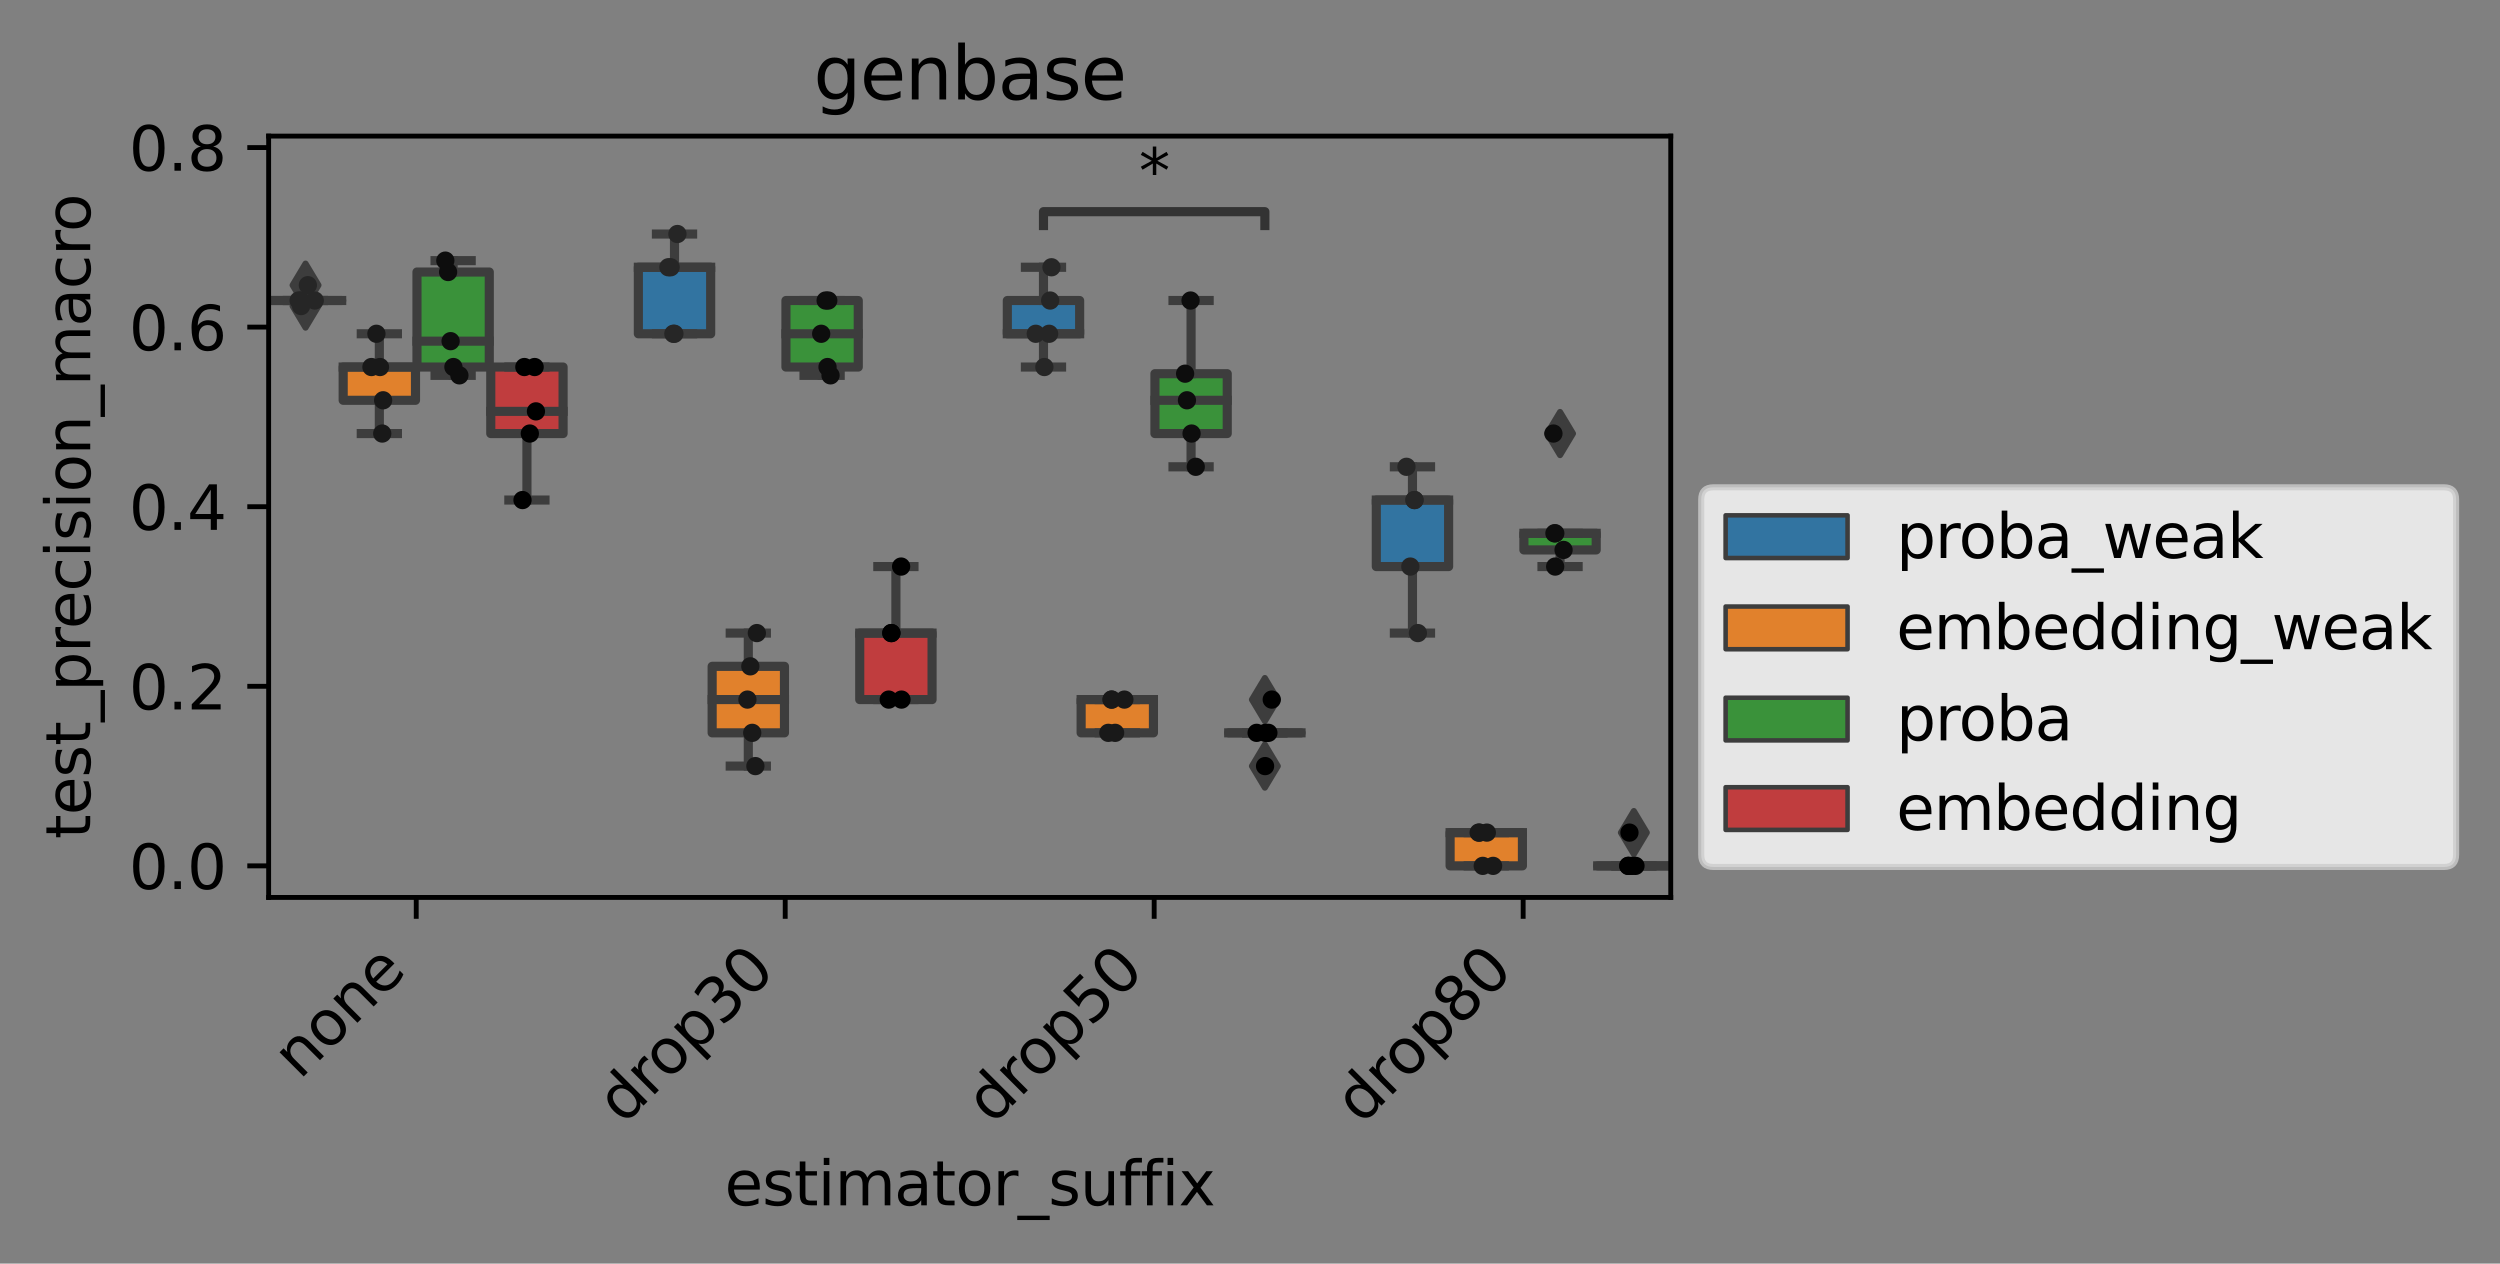 <?xml version="1.0" encoding="utf-8" standalone="no"?>
<!DOCTYPE svg PUBLIC "-//W3C//DTD SVG 1.1//EN"
  "http://www.w3.org/Graphics/SVG/1.1/DTD/svg11.dtd">
<svg xmlns:xlink="http://www.w3.org/1999/xlink" width="410.024pt" height="207.242pt" viewBox="0 0 410.024 207.242" xmlns="http://www.w3.org/2000/svg" version="1.1">
 <rect x="0" y="0" width="410.024" height="207.242" fill="#808080" stroke="none"/>
 <defs>
  <style type="text/css">*{stroke-linejoin: round; stroke-linecap: butt}</style>
 </defs>
 <g id="figure_1">
  <g id="patch_1">
   <path d="M 0 207.242 
L 410.024 207.242 
L 410.024 0 
L 0 0 
L 0 207.242 
z
" style="fill: none"/>
  </g>
  <g id="axes_1">
   <g id="patch_2">
    <path d="M 44.059 147.192 
L 274.018 147.192 
L 274.018 22.318 
L 44.059 22.318 
L 44.059 147.192 
z
" style="fill: none"/>
   </g>
   <g id="patch_3">
    <path d="M 44.18 49.289 
L 56.041 49.289 
L 56.041 49.289 
L 44.18 49.289 
L 44.18 49.289 
z
" clip-path="url(#p914d520c76)" style="fill: #3274a1; stroke: #3d3d3d; stroke-width: 1.5; stroke-linejoin: miter"/>
   </g>
   <g id="patch_4">
    <path d="M 56.283 65.651 
L 68.145 65.651 
L 68.145 60.197 
L 56.283 60.197 
L 56.283 65.651 
z
" clip-path="url(#p914d520c76)" style="fill: #e1812c; stroke: #3d3d3d; stroke-width: 1.5; stroke-linejoin: miter"/>
   </g>
   <g id="patch_5">
    <path d="M 68.387 60.197 
L 80.248 60.197 
L 80.248 44.614 
L 68.387 44.614 
L 68.387 60.197 
z
" clip-path="url(#p914d520c76)" style="fill: #3a923a; stroke: #3d3d3d; stroke-width: 1.5; stroke-linejoin: miter"/>
   </g>
   <g id="patch_6">
    <path d="M 80.49 71.105 
L 92.351 71.105 
L 92.351 60.197 
L 80.49 60.197 
L 80.49 71.105 
z
" clip-path="url(#p914d520c76)" style="fill: #c03d3e; stroke: #3d3d3d; stroke-width: 1.5; stroke-linejoin: miter"/>
   </g>
   <g id="patch_7">
    <path d="M 104.696 54.743 
L 116.557 54.743 
L 116.557 43.834 
L 104.696 43.834 
L 104.696 54.743 
z
" clip-path="url(#p914d520c76)" style="fill: #3274a1; stroke: #3d3d3d; stroke-width: 1.5; stroke-linejoin: miter"/>
   </g>
   <g id="patch_8">
    <path d="M 116.799 120.193 
L 128.66 120.193 
L 128.66 109.285 
L 116.799 109.285 
L 116.799 120.193 
z
" clip-path="url(#p914d520c76)" style="fill: #e1812c; stroke: #3d3d3d; stroke-width: 1.5; stroke-linejoin: miter"/>
   </g>
   <g id="patch_9">
    <path d="M 128.902 60.197 
L 140.763 60.197 
L 140.763 49.289 
L 128.902 49.289 
L 128.902 60.197 
z
" clip-path="url(#p914d520c76)" style="fill: #3a923a; stroke: #3d3d3d; stroke-width: 1.5; stroke-linejoin: miter"/>
   </g>
   <g id="patch_10">
    <path d="M 141.005 114.739 
L 152.866 114.739 
L 152.866 103.831 
L 141.005 103.831 
L 141.005 114.739 
z
" clip-path="url(#p914d520c76)" style="fill: #c03d3e; stroke: #3d3d3d; stroke-width: 1.5; stroke-linejoin: miter"/>
   </g>
   <g id="patch_11">
    <path d="M 165.211 54.743 
L 177.072 54.743 
L 177.072 49.289 
L 165.211 49.289 
L 165.211 54.743 
z
" clip-path="url(#p914d520c76)" style="fill: #3274a1; stroke: #3d3d3d; stroke-width: 1.5; stroke-linejoin: miter"/>
   </g>
   <g id="patch_12">
    <path d="M 177.314 120.193 
L 189.175 120.193 
L 189.175 114.739 
L 177.314 114.739 
L 177.314 120.193 
z
" clip-path="url(#p914d520c76)" style="fill: #e1812c; stroke: #3d3d3d; stroke-width: 1.5; stroke-linejoin: miter"/>
   </g>
   <g id="patch_13">
    <path d="M 189.418 71.105 
L 201.279 71.105 
L 201.279 61.288 
L 189.418 61.288 
L 189.418 71.105 
z
" clip-path="url(#p914d520c76)" style="fill: #3a923a; stroke: #3d3d3d; stroke-width: 1.5; stroke-linejoin: miter"/>
   </g>
   <g id="patch_14">
    <path d="M 201.521 120.193 
L 213.382 120.193 
L 213.382 120.193 
L 201.521 120.193 
L 201.521 120.193 
z
" clip-path="url(#p914d520c76)" style="fill: #c03d3e; stroke: #3d3d3d; stroke-width: 1.5; stroke-linejoin: miter"/>
   </g>
   <g id="patch_15">
    <path d="M 225.727 92.922 
L 237.588 92.922 
L 237.588 82.014 
L 225.727 82.014 
L 225.727 92.922 
z
" clip-path="url(#p914d520c76)" style="fill: #3274a1; stroke: #3d3d3d; stroke-width: 1.5; stroke-linejoin: miter"/>
   </g>
   <g id="patch_16">
    <path d="M 237.83 142.01 
L 249.691 142.01 
L 249.691 136.556 
L 237.83 136.556 
L 237.83 142.01 
z
" clip-path="url(#p914d520c76)" style="fill: #e1812c; stroke: #3d3d3d; stroke-width: 1.5; stroke-linejoin: miter"/>
   </g>
   <g id="patch_17">
    <path d="M 249.933 90.195 
L 261.794 90.195 
L 261.794 87.468 
L 249.933 87.468 
L 249.933 90.195 
z
" clip-path="url(#p914d520c76)" style="fill: #3a923a; stroke: #3d3d3d; stroke-width: 1.5; stroke-linejoin: miter"/>
   </g>
   <g id="patch_18">
    <path d="M 262.036 142.01 
L 273.897 142.01 
L 273.897 142.01 
L 262.036 142.01 
L 262.036 142.01 
z
" clip-path="url(#p914d520c76)" style="fill: #c03d3e; stroke: #3d3d3d; stroke-width: 1.5; stroke-linejoin: miter"/>
   </g>
   <g id="patch_19">
    <path d="M 68.266 142.01 
L 68.266 142.01 
L 68.266 142.01 
L 68.266 142.01 
z
" clip-path="url(#p914d520c76)" style="fill: #3274a1; stroke: #3d3d3d; stroke-width: 0.75; stroke-linejoin: miter"/>
   </g>
   <g id="patch_20">
    <path d="M 68.266 142.01 
L 68.266 142.01 
L 68.266 142.01 
L 68.266 142.01 
z
" clip-path="url(#p914d520c76)" style="fill: #e1812c; stroke: #3d3d3d; stroke-width: 0.75; stroke-linejoin: miter"/>
   </g>
   <g id="patch_21">
    <path d="M 68.266 142.01 
L 68.266 142.01 
L 68.266 142.01 
L 68.266 142.01 
z
" clip-path="url(#p914d520c76)" style="fill: #3a923a; stroke: #3d3d3d; stroke-width: 0.75; stroke-linejoin: miter"/>
   </g>
   <g id="patch_22">
    <path d="M 68.266 142.01 
L 68.266 142.01 
L 68.266 142.01 
L 68.266 142.01 
z
" clip-path="url(#p914d520c76)" style="fill: #c03d3e; stroke: #3d3d3d; stroke-width: 0.75; stroke-linejoin: miter"/>
   </g>
   <g id="matplotlib.axis_1">
    <g id="xtick_1">
     <g id="line2d_1">
      <defs>
       <path id="ma49394e529" d="M 0 0 
L 0 3.5 
" style="stroke: #000000; stroke-width: 0.8"/>
      </defs>
      <g>
       <use xlink:href="#ma49394e529" x="68.266" y="147.192" style="stroke: #000000; stroke-width: 0.8"/>
      </g>
     </g>
     <g id="text_1">
      <!-- none -->
      <g transform="translate(49.155 177.205) rotate(-45) scale(0.1 -0.1)">
       <defs>
        <path id="DejaVuSans-6e" d="M 3513 2113 
L 3513 0 
L 2938 0 
L 2938 2094 
Q 2938 2591 2744 2837 
Q 2550 3084 2163 3084 
Q 1697 3084 1428 2787 
Q 1159 2491 1159 1978 
L 1159 0 
L 581 0 
L 581 3500 
L 1159 3500 
L 1159 2956 
Q 1366 3272 1645 3428 
Q 1925 3584 2291 3584 
Q 2894 3584 3203 3211 
Q 3513 2838 3513 2113 
z
" transform="scale(0.016)"/>
        <path id="DejaVuSans-6f" d="M 1959 3097 
Q 1497 3097 1228 2736 
Q 959 2375 959 1747 
Q 959 1119 1226 758 
Q 1494 397 1959 397 
Q 2419 397 2687 759 
Q 2956 1122 2956 1747 
Q 2956 2369 2687 2733 
Q 2419 3097 1959 3097 
z
M 1959 3584 
Q 2709 3584 3137 3096 
Q 3566 2609 3566 1747 
Q 3566 888 3137 398 
Q 2709 -91 1959 -91 
Q 1206 -91 779 398 
Q 353 888 353 1747 
Q 353 2609 779 3096 
Q 1206 3584 1959 3584 
z
" transform="scale(0.016)"/>
        <path id="DejaVuSans-65" d="M 3597 1894 
L 3597 1613 
L 953 1613 
Q 991 1019 1311 708 
Q 1631 397 2203 397 
Q 2534 397 2845 478 
Q 3156 559 3463 722 
L 3463 178 
Q 3153 47 2828 -22 
Q 2503 -91 2169 -91 
Q 1331 -91 842 396 
Q 353 884 353 1716 
Q 353 2575 817 3079 
Q 1281 3584 2069 3584 
Q 2775 3584 3186 3129 
Q 3597 2675 3597 1894 
z
M 3022 2063 
Q 3016 2534 2758 2815 
Q 2500 3097 2075 3097 
Q 1594 3097 1305 2825 
Q 1016 2553 972 2059 
L 3022 2063 
z
" transform="scale(0.016)"/>
       </defs>
       <use xlink:href="#DejaVuSans-6e"/>
       <use xlink:href="#DejaVuSans-6f" x="63.379"/>
       <use xlink:href="#DejaVuSans-6e" x="124.561"/>
       <use xlink:href="#DejaVuSans-65" x="187.939"/>
      </g>
     </g>
    </g>
    <g id="xtick_2">
     <g id="line2d_2">
      <g>
       <use xlink:href="#ma49394e529" x="128.781" y="147.192" style="stroke: #000000; stroke-width: 0.8"/>
      </g>
     </g>
     <g id="text_2">
      <!-- drop30 -->
      <g transform="translate(102.26 184.615) rotate(-45) scale(0.1 -0.1)">
       <defs>
        <path id="DejaVuSans-64" d="M 2906 2969 
L 2906 4863 
L 3481 4863 
L 3481 0 
L 2906 0 
L 2906 525 
Q 2725 213 2448 61 
Q 2172 -91 1784 -91 
Q 1150 -91 751 415 
Q 353 922 353 1747 
Q 353 2572 751 3078 
Q 1150 3584 1784 3584 
Q 2172 3584 2448 3432 
Q 2725 3281 2906 2969 
z
M 947 1747 
Q 947 1113 1208 752 
Q 1469 391 1925 391 
Q 2381 391 2643 752 
Q 2906 1113 2906 1747 
Q 2906 2381 2643 2742 
Q 2381 3103 1925 3103 
Q 1469 3103 1208 2742 
Q 947 2381 947 1747 
z
" transform="scale(0.016)"/>
        <path id="DejaVuSans-72" d="M 2631 2963 
Q 2534 3019 2420 3045 
Q 2306 3072 2169 3072 
Q 1681 3072 1420 2755 
Q 1159 2438 1159 1844 
L 1159 0 
L 581 0 
L 581 3500 
L 1159 3500 
L 1159 2956 
Q 1341 3275 1631 3429 
Q 1922 3584 2338 3584 
Q 2397 3584 2469 3576 
Q 2541 3569 2628 3553 
L 2631 2963 
z
" transform="scale(0.016)"/>
        <path id="DejaVuSans-70" d="M 1159 525 
L 1159 -1331 
L 581 -1331 
L 581 3500 
L 1159 3500 
L 1159 2969 
Q 1341 3281 1617 3432 
Q 1894 3584 2278 3584 
Q 2916 3584 3314 3078 
Q 3713 2572 3713 1747 
Q 3713 922 3314 415 
Q 2916 -91 2278 -91 
Q 1894 -91 1617 61 
Q 1341 213 1159 525 
z
M 3116 1747 
Q 3116 2381 2855 2742 
Q 2594 3103 2138 3103 
Q 1681 3103 1420 2742 
Q 1159 2381 1159 1747 
Q 1159 1113 1420 752 
Q 1681 391 2138 391 
Q 2594 391 2855 752 
Q 3116 1113 3116 1747 
z
" transform="scale(0.016)"/>
        <path id="DejaVuSans-33" d="M 2597 2516 
Q 3050 2419 3304 2112 
Q 3559 1806 3559 1356 
Q 3559 666 3084 287 
Q 2609 -91 1734 -91 
Q 1441 -91 1130 -33 
Q 819 25 488 141 
L 488 750 
Q 750 597 1062 519 
Q 1375 441 1716 441 
Q 2309 441 2620 675 
Q 2931 909 2931 1356 
Q 2931 1769 2642 2001 
Q 2353 2234 1838 2234 
L 1294 2234 
L 1294 2753 
L 1863 2753 
Q 2328 2753 2575 2939 
Q 2822 3125 2822 3475 
Q 2822 3834 2567 4026 
Q 2313 4219 1838 4219 
Q 1578 4219 1281 4162 
Q 984 4106 628 3988 
L 628 4550 
Q 988 4650 1302 4700 
Q 1616 4750 1894 4750 
Q 2613 4750 3031 4423 
Q 3450 4097 3450 3541 
Q 3450 3153 3228 2886 
Q 3006 2619 2597 2516 
z
" transform="scale(0.016)"/>
        <path id="DejaVuSans-30" d="M 2034 4250 
Q 1547 4250 1301 3770 
Q 1056 3291 1056 2328 
Q 1056 1369 1301 889 
Q 1547 409 2034 409 
Q 2525 409 2770 889 
Q 3016 1369 3016 2328 
Q 3016 3291 2770 3770 
Q 2525 4250 2034 4250 
z
M 2034 4750 
Q 2819 4750 3233 4129 
Q 3647 3509 3647 2328 
Q 3647 1150 3233 529 
Q 2819 -91 2034 -91 
Q 1250 -91 836 529 
Q 422 1150 422 2328 
Q 422 3509 836 4129 
Q 1250 4750 2034 4750 
z
" transform="scale(0.016)"/>
       </defs>
       <use xlink:href="#DejaVuSans-64"/>
       <use xlink:href="#DejaVuSans-72" x="63.477"/>
       <use xlink:href="#DejaVuSans-6f" x="102.34"/>
       <use xlink:href="#DejaVuSans-70" x="163.521"/>
       <use xlink:href="#DejaVuSans-33" x="226.998"/>
       <use xlink:href="#DejaVuSans-30" x="290.621"/>
      </g>
     </g>
    </g>
    <g id="xtick_3">
     <g id="line2d_3">
      <g>
       <use xlink:href="#ma49394e529" x="189.296" y="147.192" style="stroke: #000000; stroke-width: 0.8"/>
      </g>
     </g>
     <g id="text_3">
      <!-- drop50 -->
      <g transform="translate(162.776 184.615) rotate(-45) scale(0.1 -0.1)">
       <defs>
        <path id="DejaVuSans-35" d="M 691 4666 
L 3169 4666 
L 3169 4134 
L 1269 4134 
L 1269 2991 
Q 1406 3038 1543 3061 
Q 1681 3084 1819 3084 
Q 2600 3084 3056 2656 
Q 3513 2228 3513 1497 
Q 3513 744 3044 326 
Q 2575 -91 1722 -91 
Q 1428 -91 1123 -41 
Q 819 9 494 109 
L 494 744 
Q 775 591 1075 516 
Q 1375 441 1709 441 
Q 2250 441 2565 725 
Q 2881 1009 2881 1497 
Q 2881 1984 2565 2268 
Q 2250 2553 1709 2553 
Q 1456 2553 1204 2497 
Q 953 2441 691 2322 
L 691 4666 
z
" transform="scale(0.016)"/>
       </defs>
       <use xlink:href="#DejaVuSans-64"/>
       <use xlink:href="#DejaVuSans-72" x="63.477"/>
       <use xlink:href="#DejaVuSans-6f" x="102.34"/>
       <use xlink:href="#DejaVuSans-70" x="163.521"/>
       <use xlink:href="#DejaVuSans-35" x="226.998"/>
       <use xlink:href="#DejaVuSans-30" x="290.621"/>
      </g>
     </g>
    </g>
    <g id="xtick_4">
     <g id="line2d_4">
      <g>
       <use xlink:href="#ma49394e529" x="249.812" y="147.192" style="stroke: #000000; stroke-width: 0.8"/>
      </g>
     </g>
     <g id="text_4">
      <!-- drop80 -->
      <g transform="translate(223.291 184.615) rotate(-45) scale(0.1 -0.1)">
       <defs>
        <path id="DejaVuSans-38" d="M 2034 2216 
Q 1584 2216 1326 1975 
Q 1069 1734 1069 1313 
Q 1069 891 1326 650 
Q 1584 409 2034 409 
Q 2484 409 2743 651 
Q 3003 894 3003 1313 
Q 3003 1734 2745 1975 
Q 2488 2216 2034 2216 
z
M 1403 2484 
Q 997 2584 770 2862 
Q 544 3141 544 3541 
Q 544 4100 942 4425 
Q 1341 4750 2034 4750 
Q 2731 4750 3128 4425 
Q 3525 4100 3525 3541 
Q 3525 3141 3298 2862 
Q 3072 2584 2669 2484 
Q 3125 2378 3379 2068 
Q 3634 1759 3634 1313 
Q 3634 634 3220 271 
Q 2806 -91 2034 -91 
Q 1263 -91 848 271 
Q 434 634 434 1313 
Q 434 1759 690 2068 
Q 947 2378 1403 2484 
z
M 1172 3481 
Q 1172 3119 1398 2916 
Q 1625 2713 2034 2713 
Q 2441 2713 2670 2916 
Q 2900 3119 2900 3481 
Q 2900 3844 2670 4047 
Q 2441 4250 2034 4250 
Q 1625 4250 1398 4047 
Q 1172 3844 1172 3481 
z
" transform="scale(0.016)"/>
       </defs>
       <use xlink:href="#DejaVuSans-64"/>
       <use xlink:href="#DejaVuSans-72" x="63.477"/>
       <use xlink:href="#DejaVuSans-6f" x="102.34"/>
       <use xlink:href="#DejaVuSans-70" x="163.521"/>
       <use xlink:href="#DejaVuSans-38" x="226.998"/>
       <use xlink:href="#DejaVuSans-30" x="290.621"/>
      </g>
     </g>
    </g>
    <g id="text_5">
     <!-- estimator_suffix -->
     <g transform="translate(118.857 197.684) scale(0.1 -0.1)">
      <defs>
       <path id="DejaVuSans-73" d="M 2834 3397 
L 2834 2853 
Q 2591 2978 2328 3040 
Q 2066 3103 1784 3103 
Q 1356 3103 1142 2972 
Q 928 2841 928 2578 
Q 928 2378 1081 2264 
Q 1234 2150 1697 2047 
L 1894 2003 
Q 2506 1872 2764 1633 
Q 3022 1394 3022 966 
Q 3022 478 2636 193 
Q 2250 -91 1575 -91 
Q 1294 -91 989 -36 
Q 684 19 347 128 
L 347 722 
Q 666 556 975 473 
Q 1284 391 1588 391 
Q 1994 391 2212 530 
Q 2431 669 2431 922 
Q 2431 1156 2273 1281 
Q 2116 1406 1581 1522 
L 1381 1569 
Q 847 1681 609 1914 
Q 372 2147 372 2553 
Q 372 3047 722 3315 
Q 1072 3584 1716 3584 
Q 2034 3584 2315 3537 
Q 2597 3491 2834 3397 
z
" transform="scale(0.016)"/>
       <path id="DejaVuSans-74" d="M 1172 4494 
L 1172 3500 
L 2356 3500 
L 2356 3053 
L 1172 3053 
L 1172 1153 
Q 1172 725 1289 603 
Q 1406 481 1766 481 
L 2356 481 
L 2356 0 
L 1766 0 
Q 1100 0 847 248 
Q 594 497 594 1153 
L 594 3053 
L 172 3053 
L 172 3500 
L 594 3500 
L 594 4494 
L 1172 4494 
z
" transform="scale(0.016)"/>
       <path id="DejaVuSans-69" d="M 603 3500 
L 1178 3500 
L 1178 0 
L 603 0 
L 603 3500 
z
M 603 4863 
L 1178 4863 
L 1178 4134 
L 603 4134 
L 603 4863 
z
" transform="scale(0.016)"/>
       <path id="DejaVuSans-6d" d="M 3328 2828 
Q 3544 3216 3844 3400 
Q 4144 3584 4550 3584 
Q 5097 3584 5394 3201 
Q 5691 2819 5691 2113 
L 5691 0 
L 5113 0 
L 5113 2094 
Q 5113 2597 4934 2840 
Q 4756 3084 4391 3084 
Q 3944 3084 3684 2787 
Q 3425 2491 3425 1978 
L 3425 0 
L 2847 0 
L 2847 2094 
Q 2847 2600 2669 2842 
Q 2491 3084 2119 3084 
Q 1678 3084 1418 2786 
Q 1159 2488 1159 1978 
L 1159 0 
L 581 0 
L 581 3500 
L 1159 3500 
L 1159 2956 
Q 1356 3278 1631 3431 
Q 1906 3584 2284 3584 
Q 2666 3584 2933 3390 
Q 3200 3197 3328 2828 
z
" transform="scale(0.016)"/>
       <path id="DejaVuSans-61" d="M 2194 1759 
Q 1497 1759 1228 1600 
Q 959 1441 959 1056 
Q 959 750 1161 570 
Q 1363 391 1709 391 
Q 2188 391 2477 730 
Q 2766 1069 2766 1631 
L 2766 1759 
L 2194 1759 
z
M 3341 1997 
L 3341 0 
L 2766 0 
L 2766 531 
Q 2569 213 2275 61 
Q 1981 -91 1556 -91 
Q 1019 -91 701 211 
Q 384 513 384 1019 
Q 384 1609 779 1909 
Q 1175 2209 1959 2209 
L 2766 2209 
L 2766 2266 
Q 2766 2663 2505 2880 
Q 2244 3097 1772 3097 
Q 1472 3097 1187 3025 
Q 903 2953 641 2809 
L 641 3341 
Q 956 3463 1253 3523 
Q 1550 3584 1831 3584 
Q 2591 3584 2966 3190 
Q 3341 2797 3341 1997 
z
" transform="scale(0.016)"/>
       <path id="DejaVuSans-5f" d="M 3263 -1063 
L 3263 -1509 
L -63 -1509 
L -63 -1063 
L 3263 -1063 
z
" transform="scale(0.016)"/>
       <path id="DejaVuSans-75" d="M 544 1381 
L 544 3500 
L 1119 3500 
L 1119 1403 
Q 1119 906 1312 657 
Q 1506 409 1894 409 
Q 2359 409 2629 706 
Q 2900 1003 2900 1516 
L 2900 3500 
L 3475 3500 
L 3475 0 
L 2900 0 
L 2900 538 
Q 2691 219 2414 64 
Q 2138 -91 1772 -91 
Q 1169 -91 856 284 
Q 544 659 544 1381 
z
M 1991 3584 
L 1991 3584 
z
" transform="scale(0.016)"/>
       <path id="DejaVuSans-66" d="M 2375 4863 
L 2375 4384 
L 1825 4384 
Q 1516 4384 1395 4259 
Q 1275 4134 1275 3809 
L 1275 3500 
L 2222 3500 
L 2222 3053 
L 1275 3053 
L 1275 0 
L 697 0 
L 697 3053 
L 147 3053 
L 147 3500 
L 697 3500 
L 697 3744 
Q 697 4328 969 4595 
Q 1241 4863 1831 4863 
L 2375 4863 
z
" transform="scale(0.016)"/>
       <path id="DejaVuSans-78" d="M 3513 3500 
L 2247 1797 
L 3578 0 
L 2900 0 
L 1881 1375 
L 863 0 
L 184 0 
L 1544 1831 
L 300 3500 
L 978 3500 
L 1906 2253 
L 2834 3500 
L 3513 3500 
z
" transform="scale(0.016)"/>
      </defs>
      <use xlink:href="#DejaVuSans-65"/>
      <use xlink:href="#DejaVuSans-73" x="61.523"/>
      <use xlink:href="#DejaVuSans-74" x="113.623"/>
      <use xlink:href="#DejaVuSans-69" x="152.832"/>
      <use xlink:href="#DejaVuSans-6d" x="180.615"/>
      <use xlink:href="#DejaVuSans-61" x="278.027"/>
      <use xlink:href="#DejaVuSans-74" x="339.307"/>
      <use xlink:href="#DejaVuSans-6f" x="378.516"/>
      <use xlink:href="#DejaVuSans-72" x="439.697"/>
      <use xlink:href="#DejaVuSans-5f" x="480.811"/>
      <use xlink:href="#DejaVuSans-73" x="530.811"/>
      <use xlink:href="#DejaVuSans-75" x="582.91"/>
      <use xlink:href="#DejaVuSans-66" x="646.289"/>
      <use xlink:href="#DejaVuSans-66" x="681.494"/>
      <use xlink:href="#DejaVuSans-69" x="716.699"/>
      <use xlink:href="#DejaVuSans-78" x="744.482"/>
     </g>
    </g>
   </g>
   <g id="matplotlib.axis_2">
    <g id="ytick_1">
     <g id="line2d_5">
      <defs>
       <path id="m88bb15a42c" d="M 0 0 
L -3.5 0 
" style="stroke: #000000; stroke-width: 0.8"/>
      </defs>
      <g>
       <use xlink:href="#m88bb15a42c" x="44.059" y="142.01" style="stroke: #000000; stroke-width: 0.8"/>
      </g>
     </g>
     <g id="text_6">
      <!-- 0.0 -->
      <g transform="translate(21.156 145.809) scale(0.1 -0.1)">
       <defs>
        <path id="DejaVuSans-2e" d="M 684 794 
L 1344 794 
L 1344 0 
L 684 0 
L 684 794 
z
" transform="scale(0.016)"/>
       </defs>
       <use xlink:href="#DejaVuSans-30"/>
       <use xlink:href="#DejaVuSans-2e" x="63.623"/>
       <use xlink:href="#DejaVuSans-30" x="95.41"/>
      </g>
     </g>
    </g>
    <g id="ytick_2">
     <g id="line2d_6">
      <g>
       <use xlink:href="#m88bb15a42c" x="44.059" y="112.557" style="stroke: #000000; stroke-width: 0.8"/>
      </g>
     </g>
     <g id="text_7">
      <!-- 0.2 -->
      <g transform="translate(21.156 116.357) scale(0.1 -0.1)">
       <defs>
        <path id="DejaVuSans-32" d="M 1228 531 
L 3431 531 
L 3431 0 
L 469 0 
L 469 531 
Q 828 903 1448 1529 
Q 2069 2156 2228 2338 
Q 2531 2678 2651 2914 
Q 2772 3150 2772 3378 
Q 2772 3750 2511 3984 
Q 2250 4219 1831 4219 
Q 1534 4219 1204 4116 
Q 875 4013 500 3803 
L 500 4441 
Q 881 4594 1212 4672 
Q 1544 4750 1819 4750 
Q 2544 4750 2975 4387 
Q 3406 4025 3406 3419 
Q 3406 3131 3298 2873 
Q 3191 2616 2906 2266 
Q 2828 2175 2409 1742 
Q 1991 1309 1228 531 
z
" transform="scale(0.016)"/>
       </defs>
       <use xlink:href="#DejaVuSans-30"/>
       <use xlink:href="#DejaVuSans-2e" x="63.623"/>
       <use xlink:href="#DejaVuSans-32" x="95.41"/>
      </g>
     </g>
    </g>
    <g id="ytick_3">
     <g id="line2d_7">
      <g>
       <use xlink:href="#m88bb15a42c" x="44.059" y="83.105" style="stroke: #000000; stroke-width: 0.8"/>
      </g>
     </g>
     <g id="text_8">
      <!-- 0.4 -->
      <g transform="translate(21.156 86.904) scale(0.1 -0.1)">
       <defs>
        <path id="DejaVuSans-34" d="M 2419 4116 
L 825 1625 
L 2419 1625 
L 2419 4116 
z
M 2253 4666 
L 3047 4666 
L 3047 1625 
L 3713 1625 
L 3713 1100 
L 3047 1100 
L 3047 0 
L 2419 0 
L 2419 1100 
L 313 1100 
L 313 1709 
L 2253 4666 
z
" transform="scale(0.016)"/>
       </defs>
       <use xlink:href="#DejaVuSans-30"/>
       <use xlink:href="#DejaVuSans-2e" x="63.623"/>
       <use xlink:href="#DejaVuSans-34" x="95.41"/>
      </g>
     </g>
    </g>
    <g id="ytick_4">
     <g id="line2d_8">
      <g>
       <use xlink:href="#m88bb15a42c" x="44.059" y="53.652" style="stroke: #000000; stroke-width: 0.8"/>
      </g>
     </g>
     <g id="text_9">
      <!-- 0.6 -->
      <g transform="translate(21.156 57.451) scale(0.1 -0.1)">
       <defs>
        <path id="DejaVuSans-36" d="M 2113 2584 
Q 1688 2584 1439 2293 
Q 1191 2003 1191 1497 
Q 1191 994 1439 701 
Q 1688 409 2113 409 
Q 2538 409 2786 701 
Q 3034 994 3034 1497 
Q 3034 2003 2786 2293 
Q 2538 2584 2113 2584 
z
M 3366 4563 
L 3366 3988 
Q 3128 4100 2886 4159 
Q 2644 4219 2406 4219 
Q 1781 4219 1451 3797 
Q 1122 3375 1075 2522 
Q 1259 2794 1537 2939 
Q 1816 3084 2150 3084 
Q 2853 3084 3261 2657 
Q 3669 2231 3669 1497 
Q 3669 778 3244 343 
Q 2819 -91 2113 -91 
Q 1303 -91 875 529 
Q 447 1150 447 2328 
Q 447 3434 972 4092 
Q 1497 4750 2381 4750 
Q 2619 4750 2861 4703 
Q 3103 4656 3366 4563 
z
" transform="scale(0.016)"/>
       </defs>
       <use xlink:href="#DejaVuSans-30"/>
       <use xlink:href="#DejaVuSans-2e" x="63.623"/>
       <use xlink:href="#DejaVuSans-36" x="95.41"/>
      </g>
     </g>
    </g>
    <g id="ytick_5">
     <g id="line2d_9">
      <g>
       <use xlink:href="#m88bb15a42c" x="44.059" y="24.199" style="stroke: #000000; stroke-width: 0.8"/>
      </g>
     </g>
     <g id="text_10">
      <!-- 0.8 -->
      <g transform="translate(21.156 27.999) scale(0.1 -0.1)">
       <use xlink:href="#DejaVuSans-30"/>
       <use xlink:href="#DejaVuSans-2e" x="63.623"/>
       <use xlink:href="#DejaVuSans-38" x="95.41"/>
      </g>
     </g>
    </g>
    <g id="text_11">
     <!-- test_precision_macro -->
     <g transform="translate(14.798 137.596) rotate(-90) scale(0.1 -0.1)">
      <defs>
       <path id="DejaVuSans-63" d="M 3122 3366 
L 3122 2828 
Q 2878 2963 2633 3030 
Q 2388 3097 2138 3097 
Q 1578 3097 1268 2742 
Q 959 2388 959 1747 
Q 959 1106 1268 751 
Q 1578 397 2138 397 
Q 2388 397 2633 464 
Q 2878 531 3122 666 
L 3122 134 
Q 2881 22 2623 -34 
Q 2366 -91 2075 -91 
Q 1284 -91 818 406 
Q 353 903 353 1747 
Q 353 2603 823 3093 
Q 1294 3584 2113 3584 
Q 2378 3584 2631 3529 
Q 2884 3475 3122 3366 
z
" transform="scale(0.016)"/>
      </defs>
      <use xlink:href="#DejaVuSans-74"/>
      <use xlink:href="#DejaVuSans-65" x="39.209"/>
      <use xlink:href="#DejaVuSans-73" x="100.732"/>
      <use xlink:href="#DejaVuSans-74" x="152.832"/>
      <use xlink:href="#DejaVuSans-5f" x="192.041"/>
      <use xlink:href="#DejaVuSans-70" x="242.041"/>
      <use xlink:href="#DejaVuSans-72" x="305.518"/>
      <use xlink:href="#DejaVuSans-65" x="344.381"/>
      <use xlink:href="#DejaVuSans-63" x="405.904"/>
      <use xlink:href="#DejaVuSans-69" x="460.885"/>
      <use xlink:href="#DejaVuSans-73" x="488.668"/>
      <use xlink:href="#DejaVuSans-69" x="540.768"/>
      <use xlink:href="#DejaVuSans-6f" x="568.551"/>
      <use xlink:href="#DejaVuSans-6e" x="629.732"/>
      <use xlink:href="#DejaVuSans-5f" x="693.111"/>
      <use xlink:href="#DejaVuSans-6d" x="743.111"/>
      <use xlink:href="#DejaVuSans-61" x="840.523"/>
      <use xlink:href="#DejaVuSans-63" x="901.803"/>
      <use xlink:href="#DejaVuSans-72" x="956.783"/>
      <use xlink:href="#DejaVuSans-6f" x="995.646"/>
     </g>
    </g>
   </g>
   <g id="line2d_10">
    <path d="M 50.111 49.289 
L 50.111 49.289 
" clip-path="url(#p914d520c76)" style="fill: none; stroke: #3d3d3d; stroke-width: 1.5; stroke-linecap: square"/>
   </g>
   <g id="line2d_11">
    <path d="M 50.111 49.289 
L 50.111 49.289 
" clip-path="url(#p914d520c76)" style="fill: none; stroke: #3d3d3d; stroke-width: 1.5; stroke-linecap: square"/>
   </g>
   <g id="line2d_12">
    <path d="M 47.146 49.289 
L 53.076 49.289 
" clip-path="url(#p914d520c76)" style="fill: none; stroke: #3d3d3d; stroke-width: 1.5; stroke-linecap: square"/>
   </g>
   <g id="line2d_13">
    <path d="M 47.146 49.289 
L 53.076 49.289 
" clip-path="url(#p914d520c76)" style="fill: none; stroke: #3d3d3d; stroke-width: 1.5; stroke-linecap: square"/>
   </g>
   <g id="line2d_14">
    <defs>
     <path id="m48a9a98842" d="M -0 3.536 
L 2.121 0 
L -0 -3.536 
L -2.121 -0 
z
" style="stroke: #3d3d3d; stroke-linejoin: miter"/>
    </defs>
    <g clip-path="url(#p914d520c76)">
     <use xlink:href="#m48a9a98842" x="50.111" y="50.198" style="fill: #3d3d3d; stroke: #3d3d3d; stroke-linejoin: miter"/>
     <use xlink:href="#m48a9a98842" x="50.111" y="46.771" style="fill: #3d3d3d; stroke: #3d3d3d; stroke-linejoin: miter"/>
    </g>
   </g>
   <g id="line2d_15">
    <path d="M 62.214 65.651 
L 62.214 71.105 
" clip-path="url(#p914d520c76)" style="fill: none; stroke: #3d3d3d; stroke-width: 1.5; stroke-linecap: square"/>
   </g>
   <g id="line2d_16">
    <path d="M 62.214 60.197 
L 62.214 54.743 
" clip-path="url(#p914d520c76)" style="fill: none; stroke: #3d3d3d; stroke-width: 1.5; stroke-linecap: square"/>
   </g>
   <g id="line2d_17">
    <path d="M 59.249 71.105 
L 65.179 71.105 
" clip-path="url(#p914d520c76)" style="fill: none; stroke: #3d3d3d; stroke-width: 1.5; stroke-linecap: square"/>
   </g>
   <g id="line2d_18">
    <path d="M 59.249 54.743 
L 65.179 54.743 
" clip-path="url(#p914d520c76)" style="fill: none; stroke: #3d3d3d; stroke-width: 1.5; stroke-linecap: square"/>
   </g>
   <g id="line2d_19"/>
   <g id="line2d_20">
    <path d="M 74.317 60.197 
L 74.317 61.561 
" clip-path="url(#p914d520c76)" style="fill: none; stroke: #3d3d3d; stroke-width: 1.5; stroke-linecap: square"/>
   </g>
   <g id="line2d_21">
    <path d="M 74.317 44.614 
L 74.317 42.744 
" clip-path="url(#p914d520c76)" style="fill: none; stroke: #3d3d3d; stroke-width: 1.5; stroke-linecap: square"/>
   </g>
   <g id="line2d_22">
    <path d="M 71.352 61.561 
L 77.282 61.561 
" clip-path="url(#p914d520c76)" style="fill: none; stroke: #3d3d3d; stroke-width: 1.5; stroke-linecap: square"/>
   </g>
   <g id="line2d_23">
    <path d="M 71.352 42.744 
L 77.282 42.744 
" clip-path="url(#p914d520c76)" style="fill: none; stroke: #3d3d3d; stroke-width: 1.5; stroke-linecap: square"/>
   </g>
   <g id="line2d_24"/>
   <g id="line2d_25">
    <path d="M 86.42 71.105 
L 86.42 82.014 
" clip-path="url(#p914d520c76)" style="fill: none; stroke: #3d3d3d; stroke-width: 1.5; stroke-linecap: square"/>
   </g>
   <g id="line2d_26">
    <path d="M 86.42 60.197 
L 86.42 60.197 
" clip-path="url(#p914d520c76)" style="fill: none; stroke: #3d3d3d; stroke-width: 1.5; stroke-linecap: square"/>
   </g>
   <g id="line2d_27">
    <path d="M 83.455 82.014 
L 89.385 82.014 
" clip-path="url(#p914d520c76)" style="fill: none; stroke: #3d3d3d; stroke-width: 1.5; stroke-linecap: square"/>
   </g>
   <g id="line2d_28">
    <path d="M 83.455 60.197 
L 89.385 60.197 
" clip-path="url(#p914d520c76)" style="fill: none; stroke: #3d3d3d; stroke-width: 1.5; stroke-linecap: square"/>
   </g>
   <g id="line2d_29"/>
   <g id="line2d_30">
    <path d="M 110.626 54.743 
L 110.626 54.743 
" clip-path="url(#p914d520c76)" style="fill: none; stroke: #3d3d3d; stroke-width: 1.5; stroke-linecap: square"/>
   </g>
   <g id="line2d_31">
    <path d="M 110.626 43.834 
L 110.626 38.38 
" clip-path="url(#p914d520c76)" style="fill: none; stroke: #3d3d3d; stroke-width: 1.5; stroke-linecap: square"/>
   </g>
   <g id="line2d_32">
    <path d="M 107.661 54.743 
L 113.592 54.743 
" clip-path="url(#p914d520c76)" style="fill: none; stroke: #3d3d3d; stroke-width: 1.5; stroke-linecap: square"/>
   </g>
   <g id="line2d_33">
    <path d="M 107.661 38.38 
L 113.592 38.38 
" clip-path="url(#p914d520c76)" style="fill: none; stroke: #3d3d3d; stroke-width: 1.5; stroke-linecap: square"/>
   </g>
   <g id="line2d_34"/>
   <g id="line2d_35">
    <path d="M 122.729 120.193 
L 122.729 125.647 
" clip-path="url(#p914d520c76)" style="fill: none; stroke: #3d3d3d; stroke-width: 1.5; stroke-linecap: square"/>
   </g>
   <g id="line2d_36">
    <path d="M 122.729 109.285 
L 122.729 103.831 
" clip-path="url(#p914d520c76)" style="fill: none; stroke: #3d3d3d; stroke-width: 1.5; stroke-linecap: square"/>
   </g>
   <g id="line2d_37">
    <path d="M 119.764 125.647 
L 125.695 125.647 
" clip-path="url(#p914d520c76)" style="fill: none; stroke: #3d3d3d; stroke-width: 1.5; stroke-linecap: square"/>
   </g>
   <g id="line2d_38">
    <path d="M 119.764 103.831 
L 125.695 103.831 
" clip-path="url(#p914d520c76)" style="fill: none; stroke: #3d3d3d; stroke-width: 1.5; stroke-linecap: square"/>
   </g>
   <g id="line2d_39"/>
   <g id="line2d_40">
    <path d="M 134.833 60.197 
L 134.833 61.561 
" clip-path="url(#p914d520c76)" style="fill: none; stroke: #3d3d3d; stroke-width: 1.5; stroke-linecap: square"/>
   </g>
   <g id="line2d_41">
    <path d="M 134.833 49.289 
L 134.833 49.289 
" clip-path="url(#p914d520c76)" style="fill: none; stroke: #3d3d3d; stroke-width: 1.5; stroke-linecap: square"/>
   </g>
   <g id="line2d_42">
    <path d="M 131.867 61.561 
L 137.798 61.561 
" clip-path="url(#p914d520c76)" style="fill: none; stroke: #3d3d3d; stroke-width: 1.5; stroke-linecap: square"/>
   </g>
   <g id="line2d_43">
    <path d="M 131.867 49.289 
L 137.798 49.289 
" clip-path="url(#p914d520c76)" style="fill: none; stroke: #3d3d3d; stroke-width: 1.5; stroke-linecap: square"/>
   </g>
   <g id="line2d_44"/>
   <g id="line2d_45">
    <path d="M 146.936 114.739 
L 146.936 114.739 
" clip-path="url(#p914d520c76)" style="fill: none; stroke: #3d3d3d; stroke-width: 1.5; stroke-linecap: square"/>
   </g>
   <g id="line2d_46">
    <path d="M 146.936 103.831 
L 146.936 92.922 
" clip-path="url(#p914d520c76)" style="fill: none; stroke: #3d3d3d; stroke-width: 1.5; stroke-linecap: square"/>
   </g>
   <g id="line2d_47">
    <path d="M 143.97 114.739 
L 149.901 114.739 
" clip-path="url(#p914d520c76)" style="fill: none; stroke: #3d3d3d; stroke-width: 1.5; stroke-linecap: square"/>
   </g>
   <g id="line2d_48">
    <path d="M 143.97 92.922 
L 149.901 92.922 
" clip-path="url(#p914d520c76)" style="fill: none; stroke: #3d3d3d; stroke-width: 1.5; stroke-linecap: square"/>
   </g>
   <g id="line2d_49"/>
   <g id="line2d_50">
    <path d="M 171.142 54.743 
L 171.142 60.197 
" clip-path="url(#p914d520c76)" style="fill: none; stroke: #3d3d3d; stroke-width: 1.5; stroke-linecap: square"/>
   </g>
   <g id="line2d_51">
    <path d="M 171.142 49.289 
L 171.142 43.834 
" clip-path="url(#p914d520c76)" style="fill: none; stroke: #3d3d3d; stroke-width: 1.5; stroke-linecap: square"/>
   </g>
   <g id="line2d_52">
    <path d="M 168.177 60.197 
L 174.107 60.197 
" clip-path="url(#p914d520c76)" style="fill: none; stroke: #3d3d3d; stroke-width: 1.5; stroke-linecap: square"/>
   </g>
   <g id="line2d_53">
    <path d="M 168.177 43.834 
L 174.107 43.834 
" clip-path="url(#p914d520c76)" style="fill: none; stroke: #3d3d3d; stroke-width: 1.5; stroke-linecap: square"/>
   </g>
   <g id="line2d_54"/>
   <g id="line2d_55">
    <path d="M 183.245 120.193 
L 183.245 120.193 
" clip-path="url(#p914d520c76)" style="fill: none; stroke: #3d3d3d; stroke-width: 1.5; stroke-linecap: square"/>
   </g>
   <g id="line2d_56">
    <path d="M 183.245 114.739 
L 183.245 114.739 
" clip-path="url(#p914d520c76)" style="fill: none; stroke: #3d3d3d; stroke-width: 1.5; stroke-linecap: square"/>
   </g>
   <g id="line2d_57">
    <path d="M 180.28 120.193 
L 186.21 120.193 
" clip-path="url(#p914d520c76)" style="fill: none; stroke: #3d3d3d; stroke-width: 1.5; stroke-linecap: square"/>
   </g>
   <g id="line2d_58">
    <path d="M 180.28 114.739 
L 186.21 114.739 
" clip-path="url(#p914d520c76)" style="fill: none; stroke: #3d3d3d; stroke-width: 1.5; stroke-linecap: square"/>
   </g>
   <g id="line2d_59"/>
   <g id="line2d_60">
    <path d="M 195.348 71.105 
L 195.348 76.56 
" clip-path="url(#p914d520c76)" style="fill: none; stroke: #3d3d3d; stroke-width: 1.5; stroke-linecap: square"/>
   </g>
   <g id="line2d_61">
    <path d="M 195.348 61.288 
L 195.348 49.289 
" clip-path="url(#p914d520c76)" style="fill: none; stroke: #3d3d3d; stroke-width: 1.5; stroke-linecap: square"/>
   </g>
   <g id="line2d_62">
    <path d="M 192.383 76.56 
L 198.313 76.56 
" clip-path="url(#p914d520c76)" style="fill: none; stroke: #3d3d3d; stroke-width: 1.5; stroke-linecap: square"/>
   </g>
   <g id="line2d_63">
    <path d="M 192.383 49.289 
L 198.313 49.289 
" clip-path="url(#p914d520c76)" style="fill: none; stroke: #3d3d3d; stroke-width: 1.5; stroke-linecap: square"/>
   </g>
   <g id="line2d_64"/>
   <g id="line2d_65">
    <path d="M 207.451 120.193 
L 207.451 120.193 
" clip-path="url(#p914d520c76)" style="fill: none; stroke: #3d3d3d; stroke-width: 1.5; stroke-linecap: square"/>
   </g>
   <g id="line2d_66">
    <path d="M 207.451 120.193 
L 207.451 120.193 
" clip-path="url(#p914d520c76)" style="fill: none; stroke: #3d3d3d; stroke-width: 1.5; stroke-linecap: square"/>
   </g>
   <g id="line2d_67">
    <path d="M 204.486 120.193 
L 210.416 120.193 
" clip-path="url(#p914d520c76)" style="fill: none; stroke: #3d3d3d; stroke-width: 1.5; stroke-linecap: square"/>
   </g>
   <g id="line2d_68">
    <path d="M 204.486 120.193 
L 210.416 120.193 
" clip-path="url(#p914d520c76)" style="fill: none; stroke: #3d3d3d; stroke-width: 1.5; stroke-linecap: square"/>
   </g>
   <g id="line2d_69">
    <g clip-path="url(#p914d520c76)">
     <use xlink:href="#m48a9a98842" x="207.451" y="125.647" style="fill: #3d3d3d; stroke: #3d3d3d; stroke-linejoin: miter"/>
     <use xlink:href="#m48a9a98842" x="207.451" y="114.739" style="fill: #3d3d3d; stroke: #3d3d3d; stroke-linejoin: miter"/>
    </g>
   </g>
   <g id="line2d_70">
    <path d="M 231.657 92.922 
L 231.657 103.831 
" clip-path="url(#p914d520c76)" style="fill: none; stroke: #3d3d3d; stroke-width: 1.5; stroke-linecap: square"/>
   </g>
   <g id="line2d_71">
    <path d="M 231.657 82.014 
L 231.657 76.56 
" clip-path="url(#p914d520c76)" style="fill: none; stroke: #3d3d3d; stroke-width: 1.5; stroke-linecap: square"/>
   </g>
   <g id="line2d_72">
    <path d="M 228.692 103.831 
L 234.623 103.831 
" clip-path="url(#p914d520c76)" style="fill: none; stroke: #3d3d3d; stroke-width: 1.5; stroke-linecap: square"/>
   </g>
   <g id="line2d_73">
    <path d="M 228.692 76.56 
L 234.623 76.56 
" clip-path="url(#p914d520c76)" style="fill: none; stroke: #3d3d3d; stroke-width: 1.5; stroke-linecap: square"/>
   </g>
   <g id="line2d_74"/>
   <g id="line2d_75">
    <path d="M 243.76 142.01 
L 243.76 142.01 
" clip-path="url(#p914d520c76)" style="fill: none; stroke: #3d3d3d; stroke-width: 1.5; stroke-linecap: square"/>
   </g>
   <g id="line2d_76">
    <path d="M 243.76 136.556 
L 243.76 136.556 
" clip-path="url(#p914d520c76)" style="fill: none; stroke: #3d3d3d; stroke-width: 1.5; stroke-linecap: square"/>
   </g>
   <g id="line2d_77">
    <path d="M 240.795 142.01 
L 246.726 142.01 
" clip-path="url(#p914d520c76)" style="fill: none; stroke: #3d3d3d; stroke-width: 1.5; stroke-linecap: square"/>
   </g>
   <g id="line2d_78">
    <path d="M 240.795 136.556 
L 246.726 136.556 
" clip-path="url(#p914d520c76)" style="fill: none; stroke: #3d3d3d; stroke-width: 1.5; stroke-linecap: square"/>
   </g>
   <g id="line2d_79"/>
   <g id="line2d_80">
    <path d="M 255.863 90.195 
L 255.863 92.922 
" clip-path="url(#p914d520c76)" style="fill: none; stroke: #3d3d3d; stroke-width: 1.5; stroke-linecap: square"/>
   </g>
   <g id="line2d_81">
    <path d="M 255.863 87.468 
L 255.863 87.468 
" clip-path="url(#p914d520c76)" style="fill: none; stroke: #3d3d3d; stroke-width: 1.5; stroke-linecap: square"/>
   </g>
   <g id="line2d_82">
    <path d="M 252.898 92.922 
L 258.829 92.922 
" clip-path="url(#p914d520c76)" style="fill: none; stroke: #3d3d3d; stroke-width: 1.5; stroke-linecap: square"/>
   </g>
   <g id="line2d_83">
    <path d="M 252.898 87.468 
L 258.829 87.468 
" clip-path="url(#p914d520c76)" style="fill: none; stroke: #3d3d3d; stroke-width: 1.5; stroke-linecap: square"/>
   </g>
   <g id="line2d_84">
    <g clip-path="url(#p914d520c76)">
     <use xlink:href="#m48a9a98842" x="255.863" y="71.105" style="fill: #3d3d3d; stroke: #3d3d3d; stroke-linejoin: miter"/>
    </g>
   </g>
   <g id="line2d_85">
    <path d="M 267.967 142.01 
L 267.967 142.01 
" clip-path="url(#p914d520c76)" style="fill: none; stroke: #3d3d3d; stroke-width: 1.5; stroke-linecap: square"/>
   </g>
   <g id="line2d_86">
    <path d="M 267.967 142.01 
L 267.967 142.01 
" clip-path="url(#p914d520c76)" style="fill: none; stroke: #3d3d3d; stroke-width: 1.5; stroke-linecap: square"/>
   </g>
   <g id="line2d_87">
    <path d="M 265.001 142.01 
L 270.932 142.01 
" clip-path="url(#p914d520c76)" style="fill: none; stroke: #3d3d3d; stroke-width: 1.5; stroke-linecap: square"/>
   </g>
   <g id="line2d_88">
    <path d="M 265.001 142.01 
L 270.932 142.01 
" clip-path="url(#p914d520c76)" style="fill: none; stroke: #3d3d3d; stroke-width: 1.5; stroke-linecap: square"/>
   </g>
   <g id="line2d_89">
    <g clip-path="url(#p914d520c76)">
     <use xlink:href="#m48a9a98842" x="267.967" y="136.556" style="fill: #3d3d3d; stroke: #3d3d3d; stroke-linejoin: miter"/>
    </g>
   </g>
   <g id="line2d_90">
    <path d="M 171.142 36.995 
L 171.142 34.715 
L 207.451 34.715 
L 207.451 36.995 
" clip-path="url(#p914d520c76)" style="fill: none; stroke: #333333; stroke-width: 1.5; stroke-linecap: square"/>
   </g>
   <g id="line2d_91">
    <path d="M 44.18 49.289 
L 56.041 49.289 
" clip-path="url(#p914d520c76)" style="fill: none; stroke: #3d3d3d; stroke-width: 1.5; stroke-linecap: square"/>
   </g>
   <g id="line2d_92">
    <path d="M 56.283 60.197 
L 68.145 60.197 
" clip-path="url(#p914d520c76)" style="fill: none; stroke: #3d3d3d; stroke-width: 1.5; stroke-linecap: square"/>
   </g>
   <g id="line2d_93">
    <path d="M 68.387 55.955 
L 80.248 55.955 
" clip-path="url(#p914d520c76)" style="fill: none; stroke: #3d3d3d; stroke-width: 1.5; stroke-linecap: square"/>
   </g>
   <g id="line2d_94">
    <path d="M 80.49 67.469 
L 92.351 67.469 
" clip-path="url(#p914d520c76)" style="fill: none; stroke: #3d3d3d; stroke-width: 1.5; stroke-linecap: square"/>
   </g>
   <g id="line2d_95">
    <path d="M 104.696 43.834 
L 116.557 43.834 
" clip-path="url(#p914d520c76)" style="fill: none; stroke: #3d3d3d; stroke-width: 1.5; stroke-linecap: square"/>
   </g>
   <g id="line2d_96">
    <path d="M 116.799 114.739 
L 128.66 114.739 
" clip-path="url(#p914d520c76)" style="fill: none; stroke: #3d3d3d; stroke-width: 1.5; stroke-linecap: square"/>
   </g>
   <g id="line2d_97">
    <path d="M 128.902 54.743 
L 140.763 54.743 
" clip-path="url(#p914d520c76)" style="fill: none; stroke: #3d3d3d; stroke-width: 1.5; stroke-linecap: square"/>
   </g>
   <g id="line2d_98">
    <path d="M 141.005 103.831 
L 152.866 103.831 
" clip-path="url(#p914d520c76)" style="fill: none; stroke: #3d3d3d; stroke-width: 1.5; stroke-linecap: square"/>
   </g>
   <g id="line2d_99">
    <path d="M 165.211 54.743 
L 177.072 54.743 
" clip-path="url(#p914d520c76)" style="fill: none; stroke: #3d3d3d; stroke-width: 1.5; stroke-linecap: square"/>
   </g>
   <g id="line2d_100">
    <path d="M 177.314 114.739 
L 189.175 114.739 
" clip-path="url(#p914d520c76)" style="fill: none; stroke: #3d3d3d; stroke-width: 1.5; stroke-linecap: square"/>
   </g>
   <g id="line2d_101">
    <path d="M 189.418 65.651 
L 201.279 65.651 
" clip-path="url(#p914d520c76)" style="fill: none; stroke: #3d3d3d; stroke-width: 1.5; stroke-linecap: square"/>
   </g>
   <g id="line2d_102">
    <path d="M 201.521 120.193 
L 213.382 120.193 
" clip-path="url(#p914d520c76)" style="fill: none; stroke: #3d3d3d; stroke-width: 1.5; stroke-linecap: square"/>
   </g>
   <g id="line2d_103">
    <path d="M 225.727 82.014 
L 237.588 82.014 
" clip-path="url(#p914d520c76)" style="fill: none; stroke: #3d3d3d; stroke-width: 1.5; stroke-linecap: square"/>
   </g>
   <g id="line2d_104">
    <path d="M 237.83 136.556 
L 249.691 136.556 
" clip-path="url(#p914d520c76)" style="fill: none; stroke: #3d3d3d; stroke-width: 1.5; stroke-linecap: square"/>
   </g>
   <g id="line2d_105">
    <path d="M 249.933 87.468 
L 261.794 87.468 
" clip-path="url(#p914d520c76)" style="fill: none; stroke: #3d3d3d; stroke-width: 1.5; stroke-linecap: square"/>
   </g>
   <g id="line2d_106">
    <path d="M 262.036 142.01 
L 273.897 142.01 
" clip-path="url(#p914d520c76)" style="fill: none; stroke: #3d3d3d; stroke-width: 1.5; stroke-linecap: square"/>
   </g>
   <g id="patch_23">
    <path d="M 44.059 147.192 
L 44.059 22.318 
" style="fill: none; stroke: #000000; stroke-width: 0.8; stroke-linejoin: miter; stroke-linecap: square"/>
   </g>
   <g id="patch_24">
    <path d="M 274.018 147.192 
L 274.018 22.318 
" style="fill: none; stroke: #000000; stroke-width: 0.8; stroke-linejoin: miter; stroke-linecap: square"/>
   </g>
   <g id="patch_25">
    <path d="M 44.059 147.192 
L 274.018 147.192 
" style="fill: none; stroke: #000000; stroke-width: 0.8; stroke-linejoin: miter; stroke-linecap: square"/>
   </g>
   <g id="patch_26">
    <path d="M 44.059 22.318 
L 274.018 22.318 
" style="fill: none; stroke: #000000; stroke-width: 0.8; stroke-linejoin: miter; stroke-linecap: square"/>
   </g>
   <g id="PathCollection_1">
    <defs>
     <path id="C0_0_1b21e2317b" d="M 0 1.5 
C 0.398 1.5 0.779 1.342 1.061 1.061 
C 1.342 0.779 1.5 0.398 1.5 -0 
C 1.5 -0.398 1.342 -0.779 1.061 -1.061 
C 0.779 -1.342 0.398 -1.5 0 -1.5 
C -0.398 -1.5 -0.779 -1.342 -1.061 -1.061 
C -1.342 -0.779 -1.5 -0.398 -1.5 0 
C -1.5 0.398 -1.342 0.779 -1.061 1.061 
C -0.779 1.342 -0.398 1.5 0 1.5 
z
"/>
    </defs>
    <g clip-path="url(#p914d520c76)">
     <use xlink:href="#C0_0_1b21e2317b" x="48.978" y="49.289" style="fill: #262626"/>
    </g>
    <g clip-path="url(#p914d520c76)">
     <use xlink:href="#C0_0_1b21e2317b" x="49.334" y="49.289" style="fill: #262626"/>
    </g>
    <g clip-path="url(#p914d520c76)">
     <use xlink:href="#C0_0_1b21e2317b" x="50.493" y="46.771" style="fill: #262626"/>
    </g>
    <g clip-path="url(#p914d520c76)">
     <use xlink:href="#C0_0_1b21e2317b" x="49.385" y="50.198" style="fill: #262626"/>
    </g>
    <g clip-path="url(#p914d520c76)">
     <use xlink:href="#C0_0_1b21e2317b" x="51.623" y="49.289" style="fill: #262626"/>
    </g>
   </g>
   <g id="PathCollection_2">
    <defs>
     <path id="C1_0_b56dbf81e1" d="M 0 1.5 
C 0.398 1.5 0.779 1.342 1.061 1.061 
C 1.342 0.779 1.5 0.398 1.5 -0 
C 1.5 -0.398 1.342 -0.779 1.061 -1.061 
C 0.779 -1.342 0.398 -1.5 0 -1.5 
C -0.398 -1.5 -0.779 -1.342 -1.061 -1.061 
C -1.342 -0.779 -1.5 -0.398 -1.5 0 
C -1.5 0.398 -1.342 0.779 -1.061 1.061 
C -0.779 1.342 -0.398 1.5 0 1.5 
z
"/>
    </defs>
    <g clip-path="url(#p914d520c76)">
     <use xlink:href="#C1_0_b56dbf81e1" x="60.92" y="60.197" style="fill: #191919"/>
    </g>
    <g clip-path="url(#p914d520c76)">
     <use xlink:href="#C1_0_b56dbf81e1" x="61.736" y="54.743" style="fill: #191919"/>
    </g>
    <g clip-path="url(#p914d520c76)">
     <use xlink:href="#C1_0_b56dbf81e1" x="62.323" y="60.197" style="fill: #191919"/>
    </g>
    <g clip-path="url(#p914d520c76)">
     <use xlink:href="#C1_0_b56dbf81e1" x="62.836" y="65.651" style="fill: #191919"/>
    </g>
    <g clip-path="url(#p914d520c76)">
     <use xlink:href="#C1_0_b56dbf81e1" x="62.691" y="71.105" style="fill: #191919"/>
    </g>
   </g>
   <g id="PathCollection_3">
    <defs>
     <path id="C2_0_27d92e8b3f" d="M 0 1.5 
C 0.398 1.5 0.779 1.342 1.061 1.061 
C 1.342 0.779 1.5 0.398 1.5 -0 
C 1.5 -0.398 1.342 -0.779 1.061 -1.061 
C 0.779 -1.342 0.398 -1.5 0 -1.5 
C -0.398 -1.5 -0.779 -1.342 -1.061 -1.061 
C -1.342 -0.779 -1.5 -0.398 -1.5 0 
C -1.5 0.398 -1.342 0.779 -1.061 1.061 
C -0.779 1.342 -0.398 1.5 0 1.5 
z
"/>
    </defs>
    <g clip-path="url(#p914d520c76)">
     <use xlink:href="#C2_0_27d92e8b3f" x="73.493" y="44.614" style="fill: #0d0d0d"/>
    </g>
    <g clip-path="url(#p914d520c76)">
     <use xlink:href="#C2_0_27d92e8b3f" x="73.038" y="42.744" style="fill: #0d0d0d"/>
    </g>
    <g clip-path="url(#p914d520c76)">
     <use xlink:href="#C2_0_27d92e8b3f" x="74.363" y="60.197" style="fill: #0d0d0d"/>
    </g>
    <g clip-path="url(#p914d520c76)">
     <use xlink:href="#C2_0_27d92e8b3f" x="75.346" y="61.561" style="fill: #0d0d0d"/>
    </g>
    <g clip-path="url(#p914d520c76)">
     <use xlink:href="#C2_0_27d92e8b3f" x="73.902" y="55.955" style="fill: #0d0d0d"/>
    </g>
   </g>
   <g id="PathCollection_4">
    <defs>
     <path id="C3_0_2e730bf208" d="M 0 1.5 
C 0.398 1.5 0.779 1.342 1.061 1.061 
C 1.342 0.779 1.5 0.398 1.5 -0 
C 1.5 -0.398 1.342 -0.779 1.061 -1.061 
C 0.779 -1.342 0.398 -1.5 0 -1.5 
C -0.398 -1.5 -0.779 -1.342 -1.061 -1.061 
C -1.342 -0.779 -1.5 -0.398 -1.5 0 
C -1.5 0.398 -1.342 0.779 -1.061 1.061 
C -0.779 1.342 -0.398 1.5 0 1.5 
z
"/>
    </defs>
    <g clip-path="url(#p914d520c76)">
     <use xlink:href="#C3_0_2e730bf208" x="87.898" y="67.469"/>
    </g>
    <g clip-path="url(#p914d520c76)">
     <use xlink:href="#C3_0_2e730bf208" x="85.698" y="82.014"/>
    </g>
    <g clip-path="url(#p914d520c76)">
     <use xlink:href="#C3_0_2e730bf208" x="87.684" y="60.197"/>
    </g>
    <g clip-path="url(#p914d520c76)">
     <use xlink:href="#C3_0_2e730bf208" x="85.999" y="60.197"/>
    </g>
    <g clip-path="url(#p914d520c76)">
     <use xlink:href="#C3_0_2e730bf208" x="86.896" y="71.105"/>
    </g>
   </g>
   <g id="PathCollection_5">
    <defs>
     <path id="C4_0_164fdaad75" d="M 0 1.5 
C 0.398 1.5 0.779 1.342 1.061 1.061 
C 1.342 0.779 1.5 0.398 1.5 -0 
C 1.5 -0.398 1.342 -0.779 1.061 -1.061 
C 0.779 -1.342 0.398 -1.5 0 -1.5 
C -0.398 -1.5 -0.779 -1.342 -1.061 -1.061 
C -1.342 -0.779 -1.5 -0.398 -1.5 0 
C -1.5 0.398 -1.342 0.779 -1.061 1.061 
C -0.779 1.342 -0.398 1.5 0 1.5 
z
"/>
    </defs>
    <g clip-path="url(#p914d520c76)">
     <use xlink:href="#C4_0_164fdaad75" x="110.609" y="54.743" style="fill: #262626"/>
    </g>
    <g clip-path="url(#p914d520c76)">
     <use xlink:href="#C4_0_164fdaad75" x="110.436" y="54.743" style="fill: #262626"/>
    </g>
    <g clip-path="url(#p914d520c76)">
     <use xlink:href="#C4_0_164fdaad75" x="111.102" y="38.38" style="fill: #262626"/>
    </g>
    <g clip-path="url(#p914d520c76)">
     <use xlink:href="#C4_0_164fdaad75" x="109.99" y="43.834" style="fill: #262626"/>
    </g>
    <g clip-path="url(#p914d520c76)">
     <use xlink:href="#C4_0_164fdaad75" x="109.621" y="43.834" style="fill: #262626"/>
    </g>
   </g>
   <g id="PathCollection_6">
    <defs>
     <path id="C5_0_f4780f377a" d="M 0 1.5 
C 0.398 1.5 0.779 1.342 1.061 1.061 
C 1.342 0.779 1.5 0.398 1.5 -0 
C 1.5 -0.398 1.342 -0.779 1.061 -1.061 
C 0.779 -1.342 0.398 -1.5 0 -1.5 
C -0.398 -1.5 -0.779 -1.342 -1.061 -1.061 
C -1.342 -0.779 -1.5 -0.398 -1.5 0 
C -1.5 0.398 -1.342 0.779 -1.061 1.061 
C -0.779 1.342 -0.398 1.5 0 1.5 
z
"/>
    </defs>
    <g clip-path="url(#p914d520c76)">
     <use xlink:href="#C5_0_f4780f377a" x="123.371" y="120.193" style="fill: #191919"/>
    </g>
    <g clip-path="url(#p914d520c76)">
     <use xlink:href="#C5_0_f4780f377a" x="122.585" y="114.739" style="fill: #191919"/>
    </g>
    <g clip-path="url(#p914d520c76)">
     <use xlink:href="#C5_0_f4780f377a" x="123.059" y="109.285" style="fill: #191919"/>
    </g>
    <g clip-path="url(#p914d520c76)">
     <use xlink:href="#C5_0_f4780f377a" x="123.89" y="125.647" style="fill: #191919"/>
    </g>
    <g clip-path="url(#p914d520c76)">
     <use xlink:href="#C5_0_f4780f377a" x="124.13" y="103.831" style="fill: #191919"/>
    </g>
   </g>
   <g id="PathCollection_7">
    <defs>
     <path id="C6_0_cc5291eb89" d="M 0 1.5 
C 0.398 1.5 0.779 1.342 1.061 1.061 
C 1.342 0.779 1.5 0.398 1.5 -0 
C 1.5 -0.398 1.342 -0.779 1.061 -1.061 
C 0.779 -1.342 0.398 -1.5 0 -1.5 
C -0.398 -1.5 -0.779 -1.342 -1.061 -1.061 
C -1.342 -0.779 -1.5 -0.398 -1.5 0 
C -1.5 0.398 -1.342 0.779 -1.061 1.061 
C -0.779 1.342 -0.398 1.5 0 1.5 
z
"/>
    </defs>
    <g clip-path="url(#p914d520c76)">
     <use xlink:href="#C6_0_cc5291eb89" x="135.845" y="49.289" style="fill: #0d0d0d"/>
    </g>
    <g clip-path="url(#p914d520c76)">
     <use xlink:href="#C6_0_cc5291eb89" x="135.41" y="49.289" style="fill: #0d0d0d"/>
    </g>
    <g clip-path="url(#p914d520c76)">
     <use xlink:href="#C6_0_cc5291eb89" x="134.684" y="54.743" style="fill: #0d0d0d"/>
    </g>
    <g clip-path="url(#p914d520c76)">
     <use xlink:href="#C6_0_cc5291eb89" x="135.721" y="60.197" style="fill: #0d0d0d"/>
    </g>
    <g clip-path="url(#p914d520c76)">
     <use xlink:href="#C6_0_cc5291eb89" x="136.214" y="61.561" style="fill: #0d0d0d"/>
    </g>
   </g>
   <g id="PathCollection_8">
    <defs>
     <path id="C7_0_3d38a319e5" d="M 0 1.5 
C 0.398 1.5 0.779 1.342 1.061 1.061 
C 1.342 0.779 1.5 0.398 1.5 -0 
C 1.5 -0.398 1.342 -0.779 1.061 -1.061 
C 0.779 -1.342 0.398 -1.5 0 -1.5 
C -0.398 -1.5 -0.779 -1.342 -1.061 -1.061 
C -1.342 -0.779 -1.5 -0.398 -1.5 0 
C -1.5 0.398 -1.342 0.779 -1.061 1.061 
C -0.779 1.342 -0.398 1.5 0 1.5 
z
"/>
    </defs>
    <g clip-path="url(#p914d520c76)">
     <use xlink:href="#C7_0_3d38a319e5" x="146.182" y="103.831"/>
    </g>
    <g clip-path="url(#p914d520c76)">
     <use xlink:href="#C7_0_3d38a319e5" x="146.203" y="103.831"/>
    </g>
    <g clip-path="url(#p914d520c76)">
     <use xlink:href="#C7_0_3d38a319e5" x="145.761" y="114.739"/>
    </g>
    <g clip-path="url(#p914d520c76)">
     <use xlink:href="#C7_0_3d38a319e5" x="147.851" y="114.739"/>
    </g>
    <g clip-path="url(#p914d520c76)">
     <use xlink:href="#C7_0_3d38a319e5" x="147.792" y="92.922"/>
    </g>
   </g>
   <g id="PathCollection_9">
    <defs>
     <path id="C8_0_4ae478dffc" d="M 0 1.5 
C 0.398 1.5 0.779 1.342 1.061 1.061 
C 1.342 0.779 1.5 0.398 1.5 -0 
C 1.5 -0.398 1.342 -0.779 1.061 -1.061 
C 0.779 -1.342 0.398 -1.5 0 -1.5 
C -0.398 -1.5 -0.779 -1.342 -1.061 -1.061 
C -1.342 -0.779 -1.5 -0.398 -1.5 0 
C -1.5 0.398 -1.342 0.779 -1.061 1.061 
C -0.779 1.342 -0.398 1.5 0 1.5 
z
"/>
    </defs>
    <g clip-path="url(#p914d520c76)">
     <use xlink:href="#C8_0_4ae478dffc" x="172.235" y="49.289" style="fill: #262626"/>
    </g>
    <g clip-path="url(#p914d520c76)">
     <use xlink:href="#C8_0_4ae478dffc" x="172.453" y="43.834" style="fill: #262626"/>
    </g>
    <g clip-path="url(#p914d520c76)">
     <use xlink:href="#C8_0_4ae478dffc" x="169.875" y="54.743" style="fill: #262626"/>
    </g>
    <g clip-path="url(#p914d520c76)">
     <use xlink:href="#C8_0_4ae478dffc" x="172.067" y="54.743" style="fill: #262626"/>
    </g>
    <g clip-path="url(#p914d520c76)">
     <use xlink:href="#C8_0_4ae478dffc" x="171.285" y="60.197" style="fill: #262626"/>
    </g>
   </g>
   <g id="PathCollection_10">
    <defs>
     <path id="C9_0_bd95c2ddcc" d="M 0 1.5 
C 0.398 1.5 0.779 1.342 1.061 1.061 
C 1.342 0.779 1.5 0.398 1.5 -0 
C 1.5 -0.398 1.342 -0.779 1.061 -1.061 
C 0.779 -1.342 0.398 -1.5 0 -1.5 
C -0.398 -1.5 -0.779 -1.342 -1.061 -1.061 
C -1.342 -0.779 -1.5 -0.398 -1.5 0 
C -1.5 0.398 -1.342 0.779 -1.061 1.061 
C -0.779 1.342 -0.398 1.5 0 1.5 
z
"/>
    </defs>
    <g clip-path="url(#p914d520c76)">
     <use xlink:href="#C9_0_bd95c2ddcc" x="181.774" y="120.193" style="fill: #191919"/>
    </g>
    <g clip-path="url(#p914d520c76)">
     <use xlink:href="#C9_0_bd95c2ddcc" x="182.306" y="114.739" style="fill: #191919"/>
    </g>
    <g clip-path="url(#p914d520c76)">
     <use xlink:href="#C9_0_bd95c2ddcc" x="184.409" y="114.739" style="fill: #191919"/>
    </g>
    <g clip-path="url(#p914d520c76)">
     <use xlink:href="#C9_0_bd95c2ddcc" x="182.891" y="120.193" style="fill: #191919"/>
    </g>
    <g clip-path="url(#p914d520c76)">
     <use xlink:href="#C9_0_bd95c2ddcc" x="182.326" y="114.739" style="fill: #191919"/>
    </g>
   </g>
   <g id="PathCollection_11">
    <defs>
     <path id="Ca_0_a0aee9eb11" d="M 0 1.5 
C 0.398 1.5 0.779 1.342 1.061 1.061 
C 1.342 0.779 1.5 0.398 1.5 -0 
C 1.5 -0.398 1.342 -0.779 1.061 -1.061 
C 0.779 -1.342 0.398 -1.5 0 -1.5 
C -0.398 -1.5 -0.779 -1.342 -1.061 -1.061 
C -1.342 -0.779 -1.5 -0.398 -1.5 0 
C -1.5 0.398 -1.342 0.779 -1.061 1.061 
C -0.779 1.342 -0.398 1.5 0 1.5 
z
"/>
    </defs>
    <g clip-path="url(#p914d520c76)">
     <use xlink:href="#Ca_0_a0aee9eb11" x="195.261" y="49.289" style="fill: #0d0d0d"/>
    </g>
    <g clip-path="url(#p914d520c76)">
     <use xlink:href="#Ca_0_a0aee9eb11" x="196.114" y="76.56" style="fill: #0d0d0d"/>
    </g>
    <g clip-path="url(#p914d520c76)">
     <use xlink:href="#Ca_0_a0aee9eb11" x="194.37" y="61.288" style="fill: #0d0d0d"/>
    </g>
    <g clip-path="url(#p914d520c76)">
     <use xlink:href="#Ca_0_a0aee9eb11" x="194.671" y="65.651" style="fill: #0d0d0d"/>
    </g>
    <g clip-path="url(#p914d520c76)">
     <use xlink:href="#Ca_0_a0aee9eb11" x="195.429" y="71.105" style="fill: #0d0d0d"/>
    </g>
   </g>
   <g id="PathCollection_12">
    <defs>
     <path id="Cb_0_93e7a168fb" d="M 0 1.5 
C 0.398 1.5 0.779 1.342 1.061 1.061 
C 1.342 0.779 1.5 0.398 1.5 -0 
C 1.5 -0.398 1.342 -0.779 1.061 -1.061 
C 0.779 -1.342 0.398 -1.5 0 -1.5 
C -0.398 -1.5 -0.779 -1.342 -1.061 -1.061 
C -1.342 -0.779 -1.5 -0.398 -1.5 0 
C -1.5 0.398 -1.342 0.779 -1.061 1.061 
C -0.779 1.342 -0.398 1.5 0 1.5 
z
"/>
    </defs>
    <g clip-path="url(#p914d520c76)">
     <use xlink:href="#Cb_0_93e7a168fb" x="207.55" y="120.193"/>
    </g>
    <g clip-path="url(#p914d520c76)">
     <use xlink:href="#Cb_0_93e7a168fb" x="208.027" y="120.193"/>
    </g>
    <g clip-path="url(#p914d520c76)">
     <use xlink:href="#Cb_0_93e7a168fb" x="207.483" y="125.647"/>
    </g>
    <g clip-path="url(#p914d520c76)">
     <use xlink:href="#Cb_0_93e7a168fb" x="208.579" y="114.739"/>
    </g>
    <g clip-path="url(#p914d520c76)">
     <use xlink:href="#Cb_0_93e7a168fb" x="206.1" y="120.193"/>
    </g>
   </g>
   <g id="PathCollection_13">
    <defs>
     <path id="Cc_0_65fe6827e0" d="M 0 1.5 
C 0.398 1.5 0.779 1.342 1.061 1.061 
C 1.342 0.779 1.5 0.398 1.5 -0 
C 1.5 -0.398 1.342 -0.779 1.061 -1.061 
C 0.779 -1.342 0.398 -1.5 0 -1.5 
C -0.398 -1.5 -0.779 -1.342 -1.061 -1.061 
C -1.342 -0.779 -1.5 -0.398 -1.5 0 
C -1.5 0.398 -1.342 0.779 -1.061 1.061 
C -0.779 1.342 -0.398 1.5 0 1.5 
z
"/>
    </defs>
    <g clip-path="url(#p914d520c76)">
     <use xlink:href="#Cc_0_65fe6827e0" x="231.984" y="82.014" style="fill: #262626"/>
    </g>
    <g clip-path="url(#p914d520c76)">
     <use xlink:href="#Cc_0_65fe6827e0" x="232.547" y="103.831" style="fill: #262626"/>
    </g>
    <g clip-path="url(#p914d520c76)">
     <use xlink:href="#Cc_0_65fe6827e0" x="231.305" y="92.922" style="fill: #262626"/>
    </g>
    <g clip-path="url(#p914d520c76)">
     <use xlink:href="#Cc_0_65fe6827e0" x="231.996" y="82.014" style="fill: #262626"/>
    </g>
    <g clip-path="url(#p914d520c76)">
     <use xlink:href="#Cc_0_65fe6827e0" x="230.673" y="76.56" style="fill: #262626"/>
    </g>
   </g>
   <g id="PathCollection_14">
    <defs>
     <path id="Cd_0_fdbadc0870" d="M 0 1.5 
C 0.398 1.5 0.779 1.342 1.061 1.061 
C 1.342 0.779 1.5 0.398 1.5 -0 
C 1.5 -0.398 1.342 -0.779 1.061 -1.061 
C 0.779 -1.342 0.398 -1.5 0 -1.5 
C -0.398 -1.5 -0.779 -1.342 -1.061 -1.061 
C -1.342 -0.779 -1.5 -0.398 -1.5 0 
C -1.5 0.398 -1.342 0.779 -1.061 1.061 
C -0.779 1.342 -0.398 1.5 0 1.5 
z
"/>
    </defs>
    <g clip-path="url(#p914d520c76)">
     <use xlink:href="#Cd_0_fdbadc0870" x="243.185" y="142.01" style="fill: #191919"/>
    </g>
    <g clip-path="url(#p914d520c76)">
     <use xlink:href="#Cd_0_fdbadc0870" x="242.639" y="136.556" style="fill: #191919"/>
    </g>
    <g clip-path="url(#p914d520c76)">
     <use xlink:href="#Cd_0_fdbadc0870" x="244.885" y="142.01" style="fill: #191919"/>
    </g>
    <g clip-path="url(#p914d520c76)">
     <use xlink:href="#Cd_0_fdbadc0870" x="242.512" y="136.556" style="fill: #191919"/>
    </g>
    <g clip-path="url(#p914d520c76)">
     <use xlink:href="#Cd_0_fdbadc0870" x="243.856" y="136.556" style="fill: #191919"/>
    </g>
   </g>
   <g id="PathCollection_15">
    <defs>
     <path id="Ce_0_94bd75db8c" d="M 0 1.5 
C 0.398 1.5 0.779 1.342 1.061 1.061 
C 1.342 0.779 1.5 0.398 1.5 -0 
C 1.5 -0.398 1.342 -0.779 1.061 -1.061 
C 0.779 -1.342 0.398 -1.5 0 -1.5 
C -0.398 -1.5 -0.779 -1.342 -1.061 -1.061 
C -1.342 -0.779 -1.5 -0.398 -1.5 0 
C -1.5 0.398 -1.342 0.779 -1.061 1.061 
C -0.779 1.342 -0.398 1.5 0 1.5 
z
"/>
    </defs>
    <g clip-path="url(#p914d520c76)">
     <use xlink:href="#Ce_0_94bd75db8c" x="255.064" y="92.922" style="fill: #0d0d0d"/>
    </g>
    <g clip-path="url(#p914d520c76)">
     <use xlink:href="#Ce_0_94bd75db8c" x="254.778" y="71.105" style="fill: #0d0d0d"/>
    </g>
    <g clip-path="url(#p914d520c76)">
     <use xlink:href="#Ce_0_94bd75db8c" x="254.943" y="87.468" style="fill: #0d0d0d"/>
    </g>
    <g clip-path="url(#p914d520c76)">
     <use xlink:href="#Ce_0_94bd75db8c" x="255.082" y="87.468" style="fill: #0d0d0d"/>
    </g>
    <g clip-path="url(#p914d520c76)">
     <use xlink:href="#Ce_0_94bd75db8c" x="256.439" y="90.195" style="fill: #0d0d0d"/>
    </g>
   </g>
   <g id="PathCollection_16">
    <defs>
     <path id="Cf_0_01012ada77" d="M 0 1.5 
C 0.398 1.5 0.779 1.342 1.061 1.061 
C 1.342 0.779 1.5 0.398 1.5 -0 
C 1.5 -0.398 1.342 -0.779 1.061 -1.061 
C 0.779 -1.342 0.398 -1.5 0 -1.5 
C -0.398 -1.5 -0.779 -1.342 -1.061 -1.061 
C -1.342 -0.779 -1.5 -0.398 -1.5 0 
C -1.5 0.398 -1.342 0.779 -1.061 1.061 
C -0.779 1.342 -0.398 1.5 0 1.5 
z
"/>
    </defs>
    <g clip-path="url(#p914d520c76)">
     <use xlink:href="#Cf_0_01012ada77" x="267.683" y="142.01"/>
    </g>
    <g clip-path="url(#p914d520c76)">
     <use xlink:href="#Cf_0_01012ada77" x="267.247" y="136.556"/>
    </g>
    <g clip-path="url(#p914d520c76)">
     <use xlink:href="#Cf_0_01012ada77" x="267.045" y="142.01"/>
    </g>
    <g clip-path="url(#p914d520c76)">
     <use xlink:href="#Cf_0_01012ada77" x="268.234" y="142.01"/>
    </g>
    <g clip-path="url(#p914d520c76)">
     <use xlink:href="#Cf_0_01012ada77" x="267.088" y="142.01"/>
    </g>
   </g>
   <g id="text_12">
    <!-- * -->
    <g transform="translate(186.796 31.635) scale(0.1 -0.1)">
     <defs>
      <path id="DejaVuSans-2a" d="M 3009 3897 
L 1888 3291 
L 3009 2681 
L 2828 2375 
L 1778 3009 
L 1778 1831 
L 1422 1831 
L 1422 3009 
L 372 2375 
L 191 2681 
L 1313 3291 
L 191 3897 
L 372 4206 
L 1422 3572 
L 1422 4750 
L 1778 4750 
L 1778 3572 
L 2828 4206 
L 3009 3897 
z
" transform="scale(0.016)"/>
     </defs>
     <use xlink:href="#DejaVuSans-2a"/>
    </g>
   </g>
   <g id="text_13">
    <!-- genbase -->
    <g transform="translate(133.432 16.318) scale(0.12 -0.12)">
     <defs>
      <path id="DejaVuSans-67" d="M 2906 1791 
Q 2906 2416 2648 2759 
Q 2391 3103 1925 3103 
Q 1463 3103 1205 2759 
Q 947 2416 947 1791 
Q 947 1169 1205 825 
Q 1463 481 1925 481 
Q 2391 481 2648 825 
Q 2906 1169 2906 1791 
z
M 3481 434 
Q 3481 -459 3084 -895 
Q 2688 -1331 1869 -1331 
Q 1566 -1331 1297 -1286 
Q 1028 -1241 775 -1147 
L 775 -588 
Q 1028 -725 1275 -790 
Q 1522 -856 1778 -856 
Q 2344 -856 2625 -561 
Q 2906 -266 2906 331 
L 2906 616 
Q 2728 306 2450 153 
Q 2172 0 1784 0 
Q 1141 0 747 490 
Q 353 981 353 1791 
Q 353 2603 747 3093 
Q 1141 3584 1784 3584 
Q 2172 3584 2450 3431 
Q 2728 3278 2906 2969 
L 2906 3500 
L 3481 3500 
L 3481 434 
z
" transform="scale(0.016)"/>
      <path id="DejaVuSans-62" d="M 3116 1747 
Q 3116 2381 2855 2742 
Q 2594 3103 2138 3103 
Q 1681 3103 1420 2742 
Q 1159 2381 1159 1747 
Q 1159 1113 1420 752 
Q 1681 391 2138 391 
Q 2594 391 2855 752 
Q 3116 1113 3116 1747 
z
M 1159 2969 
Q 1341 3281 1617 3432 
Q 1894 3584 2278 3584 
Q 2916 3584 3314 3078 
Q 3713 2572 3713 1747 
Q 3713 922 3314 415 
Q 2916 -91 2278 -91 
Q 1894 -91 1617 61 
Q 1341 213 1159 525 
L 1159 0 
L 581 0 
L 581 4863 
L 1159 4863 
L 1159 2969 
z
" transform="scale(0.016)"/>
     </defs>
     <use xlink:href="#DejaVuSans-67"/>
     <use xlink:href="#DejaVuSans-65" x="63.477"/>
     <use xlink:href="#DejaVuSans-6e" x="125"/>
     <use xlink:href="#DejaVuSans-62" x="188.379"/>
     <use xlink:href="#DejaVuSans-61" x="251.855"/>
     <use xlink:href="#DejaVuSans-73" x="313.135"/>
     <use xlink:href="#DejaVuSans-65" x="365.234"/>
    </g>
   </g>
   <g id="legend_1">
    <g id="patch_27">
     <path d="M 281.018 142.192 
L 400.824 142.192 
Q 402.824 142.192 402.824 140.192 
L 402.824 81.923 
Q 402.824 79.923 400.824 79.923 
L 281.018 79.923 
Q 279.018 79.923 279.018 81.923 
L 279.018 140.192 
Q 279.018 142.192 281.018 142.192 
z
" style="fill: #ffffff; opacity: 0.8; stroke: #cccccc; stroke-linejoin: miter"/>
    </g>
    <g id="patch_28">
     <path d="M 283.018 91.521 
L 303.018 91.521 
L 303.018 84.521 
L 283.018 84.521 
z
" style="fill: #3274a1; stroke: #3d3d3d; stroke-width: 0.75; stroke-linejoin: miter"/>
    </g>
    <g id="text_14">
     <!-- proba_weak -->
     <g transform="translate(311.018 91.521) scale(0.1 -0.1)">
      <defs>
       <path id="DejaVuSans-77" d="M 269 3500 
L 844 3500 
L 1563 769 
L 2278 3500 
L 2956 3500 
L 3675 769 
L 4391 3500 
L 4966 3500 
L 4050 0 
L 3372 0 
L 2619 2869 
L 1863 0 
L 1184 0 
L 269 3500 
z
" transform="scale(0.016)"/>
       <path id="DejaVuSans-6b" d="M 581 4863 
L 1159 4863 
L 1159 1991 
L 2875 3500 
L 3609 3500 
L 1753 1863 
L 3688 0 
L 2938 0 
L 1159 1709 
L 1159 0 
L 581 0 
L 581 4863 
z
" transform="scale(0.016)"/>
      </defs>
      <use xlink:href="#DejaVuSans-70"/>
      <use xlink:href="#DejaVuSans-72" x="63.477"/>
      <use xlink:href="#DejaVuSans-6f" x="102.34"/>
      <use xlink:href="#DejaVuSans-62" x="163.521"/>
      <use xlink:href="#DejaVuSans-61" x="226.998"/>
      <use xlink:href="#DejaVuSans-5f" x="288.277"/>
      <use xlink:href="#DejaVuSans-77" x="338.277"/>
      <use xlink:href="#DejaVuSans-65" x="420.064"/>
      <use xlink:href="#DejaVuSans-61" x="481.588"/>
      <use xlink:href="#DejaVuSans-6b" x="542.867"/>
     </g>
    </g>
    <g id="patch_29">
     <path d="M 283.018 106.478 
L 303.018 106.478 
L 303.018 99.478 
L 283.018 99.478 
z
" style="fill: #e1812c; stroke: #3d3d3d; stroke-width: 0.75; stroke-linejoin: miter"/>
    </g>
    <g id="text_15">
     <!-- embedding_weak -->
     <g transform="translate(311.018 106.478) scale(0.1 -0.1)">
      <use xlink:href="#DejaVuSans-65"/>
      <use xlink:href="#DejaVuSans-6d" x="61.523"/>
      <use xlink:href="#DejaVuSans-62" x="158.936"/>
      <use xlink:href="#DejaVuSans-65" x="222.412"/>
      <use xlink:href="#DejaVuSans-64" x="283.936"/>
      <use xlink:href="#DejaVuSans-64" x="347.412"/>
      <use xlink:href="#DejaVuSans-69" x="410.889"/>
      <use xlink:href="#DejaVuSans-6e" x="438.672"/>
      <use xlink:href="#DejaVuSans-67" x="502.051"/>
      <use xlink:href="#DejaVuSans-5f" x="565.527"/>
      <use xlink:href="#DejaVuSans-77" x="615.527"/>
      <use xlink:href="#DejaVuSans-65" x="697.314"/>
      <use xlink:href="#DejaVuSans-61" x="758.838"/>
      <use xlink:href="#DejaVuSans-6b" x="820.117"/>
     </g>
    </g>
    <g id="patch_30">
     <path d="M 283.018 121.434 
L 303.018 121.434 
L 303.018 114.434 
L 283.018 114.434 
z
" style="fill: #3a923a; stroke: #3d3d3d; stroke-width: 0.75; stroke-linejoin: miter"/>
    </g>
    <g id="text_16">
     <!-- proba -->
     <g transform="translate(311.018 121.434) scale(0.1 -0.1)">
      <use xlink:href="#DejaVuSans-70"/>
      <use xlink:href="#DejaVuSans-72" x="63.477"/>
      <use xlink:href="#DejaVuSans-6f" x="102.34"/>
      <use xlink:href="#DejaVuSans-62" x="163.521"/>
      <use xlink:href="#DejaVuSans-61" x="226.998"/>
     </g>
    </g>
    <g id="patch_31">
     <path d="M 283.018 136.112 
L 303.018 136.112 
L 303.018 129.112 
L 283.018 129.112 
z
" style="fill: #c03d3e; stroke: #3d3d3d; stroke-width: 0.75; stroke-linejoin: miter"/>
    </g>
    <g id="text_17">
     <!-- embedding -->
     <g transform="translate(311.018 136.112) scale(0.1 -0.1)">
      <use xlink:href="#DejaVuSans-65"/>
      <use xlink:href="#DejaVuSans-6d" x="61.523"/>
      <use xlink:href="#DejaVuSans-62" x="158.936"/>
      <use xlink:href="#DejaVuSans-65" x="222.412"/>
      <use xlink:href="#DejaVuSans-64" x="283.936"/>
      <use xlink:href="#DejaVuSans-64" x="347.412"/>
      <use xlink:href="#DejaVuSans-69" x="410.889"/>
      <use xlink:href="#DejaVuSans-6e" x="438.672"/>
      <use xlink:href="#DejaVuSans-67" x="502.051"/>
     </g>
    </g>
   </g>
  </g>
 </g>
 <defs>
  <clipPath id="p914d520c76">
   <rect x="44.059" y="22.318" width="229.959" height="124.873"/>
  </clipPath>
 </defs>
</svg>
